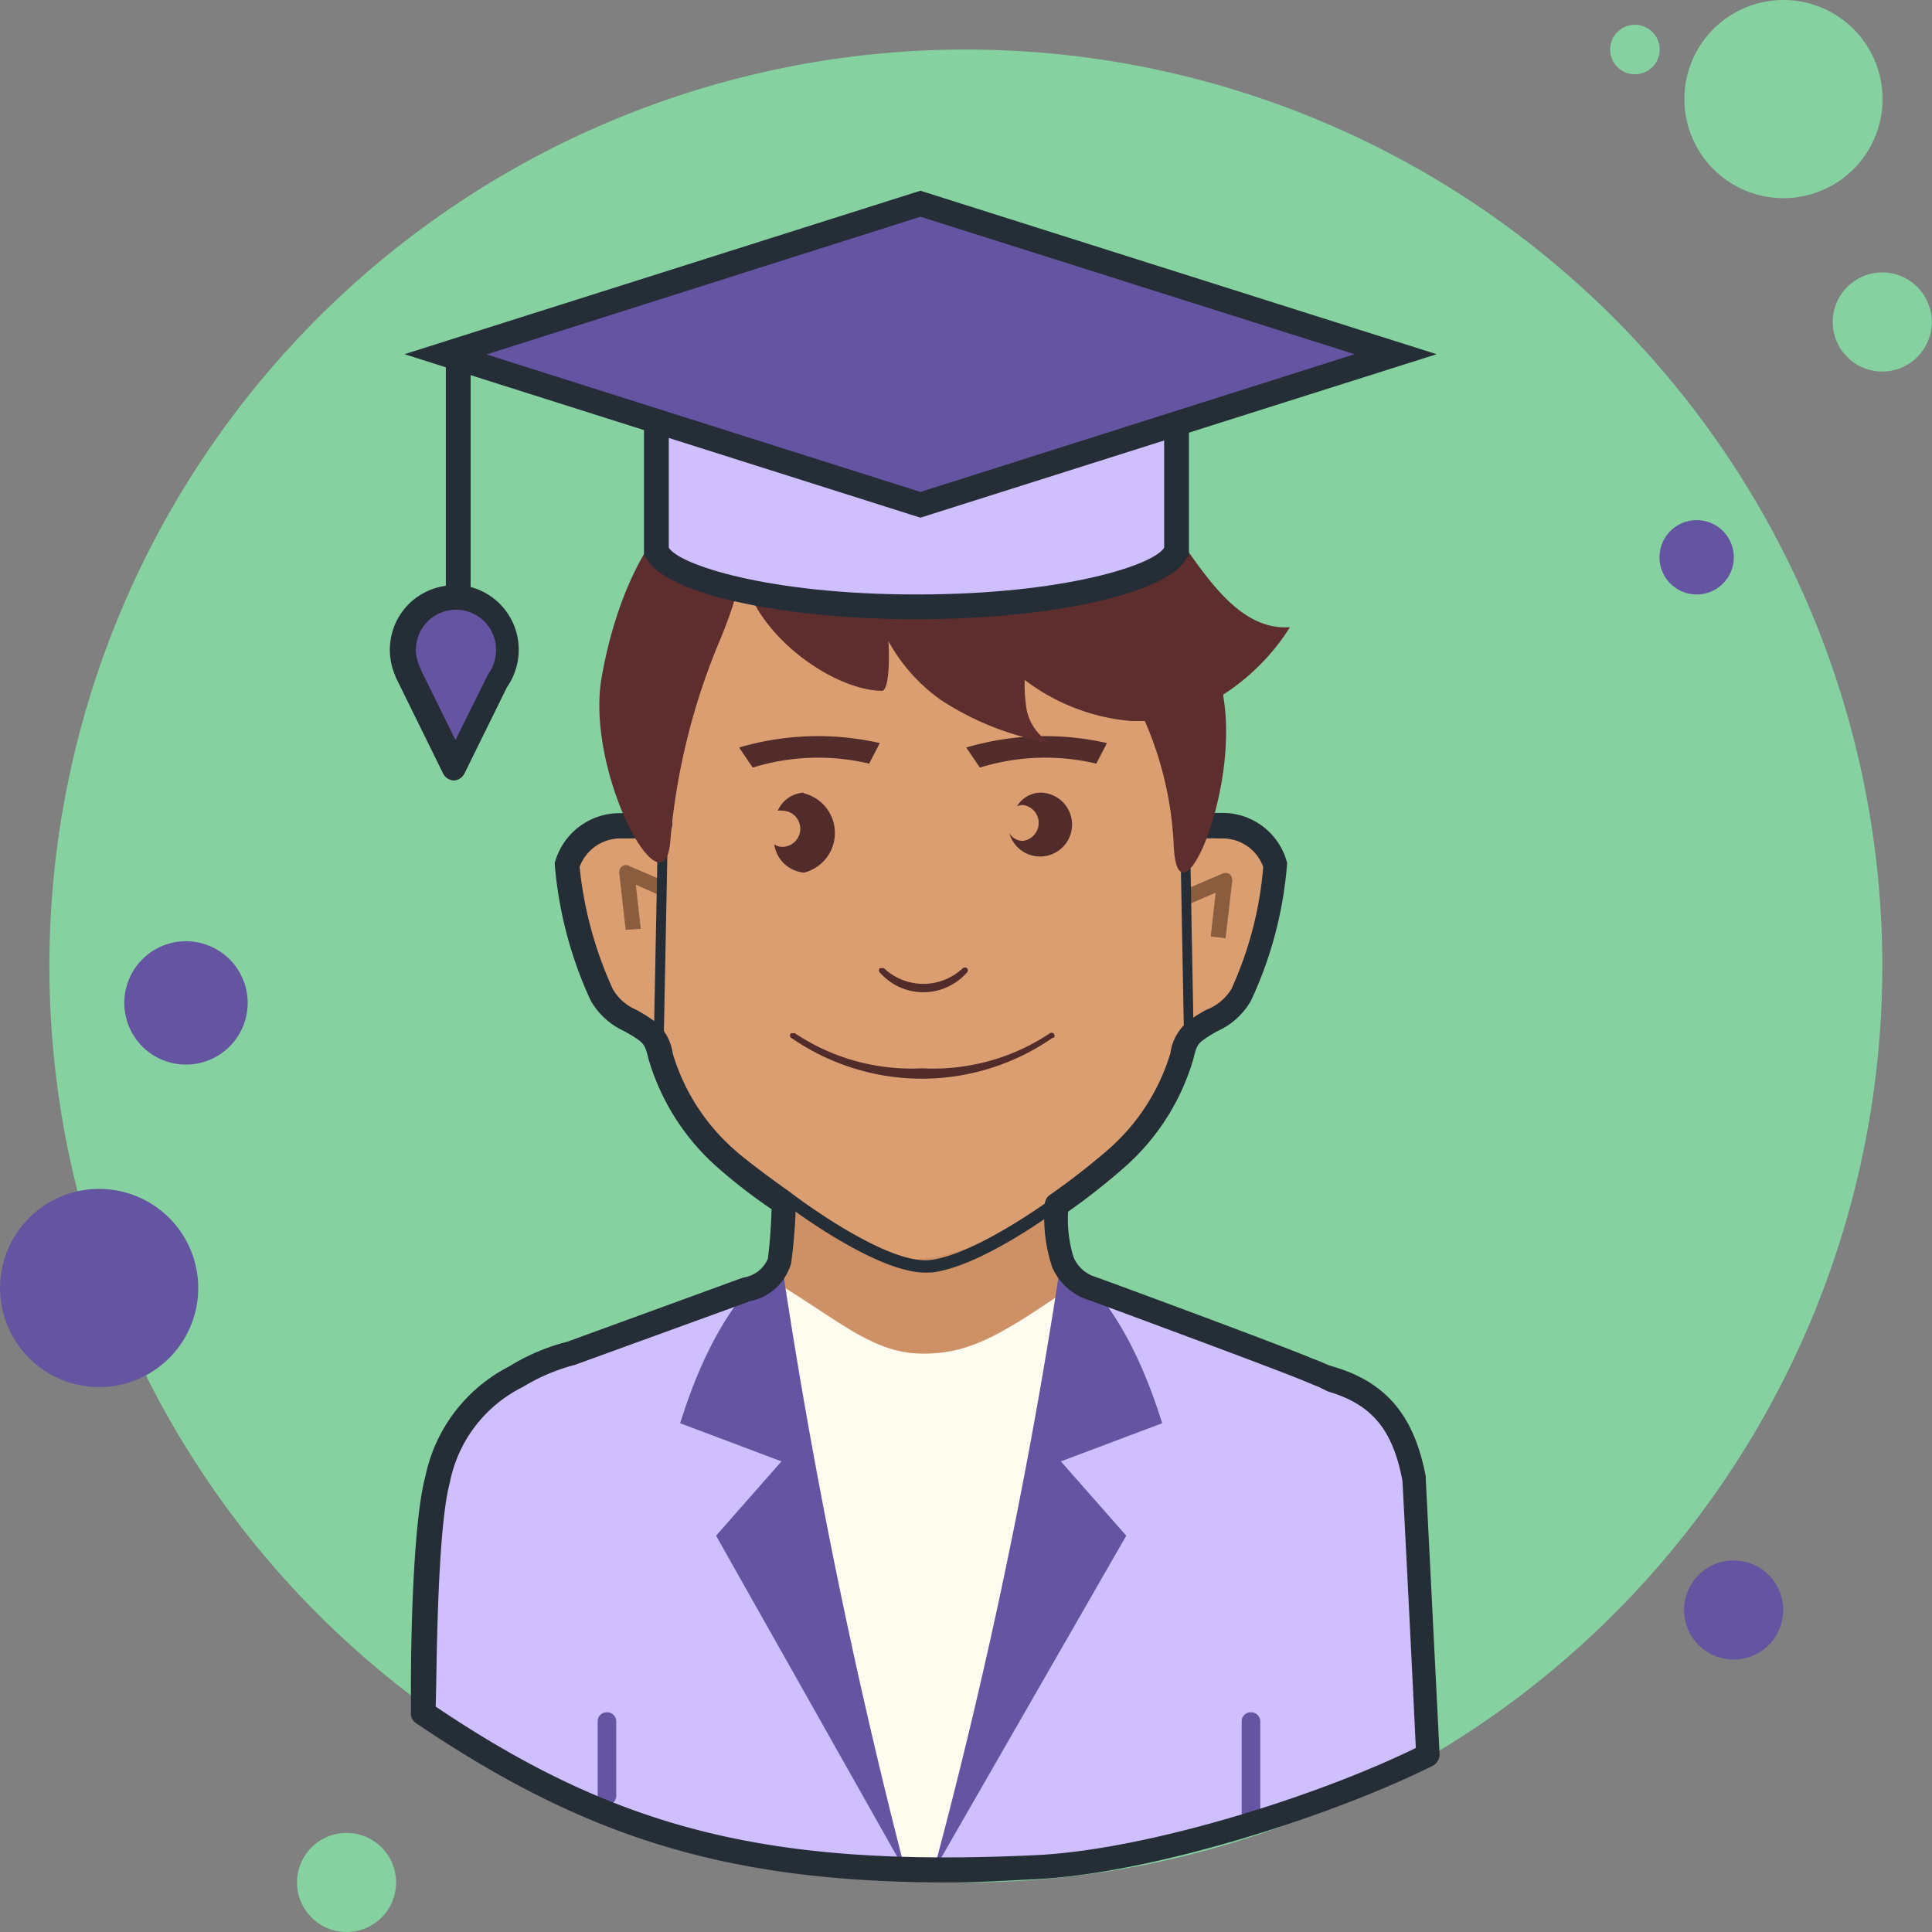 <svg id="Layer_1" data-name="Layer 1" xmlns="http://www.w3.org/2000/svg" viewBox="0 0 78 78"><rect x="0" y="0" width="78" height="78" fill="#808080" stroke="none"/><defs><style>.cls-1{fill:#85d1a0;}.cls-2{fill:#6454a1;}.cls-3{fill:#ce9065;}.cls-4{fill:#d0bfff;}.cls-5{fill:#fdfcef;}.cls-6{fill:#db9e71;}.cls-7{fill:#512c2b;}.cls-8{fill:#252d36;}.cls-9{fill:#895d3d;}.cls-10{fill:#5e2e2e;}</style></defs><title>student-iocn</title><path class="cls-1" d="M77,12a1,1,0,1,0,.71.29A1,1,0,0,0,77,12Z" transform="translate(-11 -11)"/><path class="cls-1" d="M50,13A37,37,0,1,0,76.16,23.84,37,37,0,0,0,50,13Z" transform="translate(-11 -11)"/><path class="cls-1" d="M83,11a4,4,0,1,0,2.83,1.17A4,4,0,0,0,83,11Z" transform="translate(-11 -11)"/><path class="cls-1" d="M87,22a2,2,0,1,0,1.41.59A2,2,0,0,0,87,22Z" transform="translate(-11 -11)"/><path class="cls-2" d="M81,74a2,2,0,1,0,1.41.59A2,2,0,0,0,81,74ZM15,59a4,4,0,1,0,2.83,1.17A4,4,0,0,0,15,59Z" transform="translate(-11 -11)"/><path class="cls-1" d="M25,85a2,2,0,1,0,1.41.59A2,2,0,0,0,25,85Z" transform="translate(-11 -11)"/><path class="cls-2" d="M18.5,49a2.49,2.49,0,1,0,1.77.73A2.51,2.51,0,0,0,18.5,49Zm61-17a1.5,1.5,0,1,0,1.06.44A1.5,1.5,0,0,0,79.5,32Z" transform="translate(-11 -11)"/><path class="cls-3" d="M68.12,70.53c-.4-2.15-1.28-3.41-3.34-4l-.35-.12-.58-.24c-1.25-.53-8.67-3.27-8.67-3.27a1.85,1.85,0,0,1-1.24-1.08,8.75,8.75,0,0,1-.24-2.91,46.9,46.9,0,0,1-5,1.42c-1.9.19-6-2.27-6-2.27s-.1,3-.23,3.71a1.67,1.67,0,0,1-1.28,1.13l-7.12,2.59a7.86,7.86,0,0,0-2.21.91,7.58,7.58,0,0,0-3.17,4.16s-.47,3.31-.45,3.43c0,.47-.09,1-.13,1.51,7.76,5.26,14,6.73,24.7,6.27,4.86-.22,12.09-2.62,15.89-4.53C68.48,73,68.12,70.53,68.12,70.53Z" transform="translate(-11 -11)"/><path class="cls-4" d="M68.22,70.64c-.41-2.14-1.28-3.4-3.34-4l-.35-.12-.59-.24c-.67-.29-7.32-2.61-9.46-3.41-2.92,2.06-4.23,2.85-6.17,2.85s-3.27-1.25-6.16-3l-3.24,1.2,0,0-.32.09-4.43,1.6a8,8,0,0,0-2.21.92,7.53,7.53,0,0,0-3.16,4.15s-.47,3.32-.45,3.44c0,.46-.09,5.44-.14,6,7.77,5.26,14,6.73,24.7,6.26,4.86-.21,12.1-2.61,15.89-4.52C68.57,77.57,68.22,70.64,68.22,70.64Z" transform="translate(-11 -11)"/><path class="cls-5" d="M55.2,73.27c-.73-.92-1.24-2-2-2.9a.52.52,0,0,1,0-.71,4.14,4.14,0,0,1,1.57-1c.64-.26,1.25-.54,1.88-.78a13.14,13.14,0,0,0-2.19-4.57.4.4,0,0,1,0-.5c-2.91,2-4.22,2.84-6.17,2.84s-3.17-1.15-5.8-2.78c-.24,1.52-1.62,3.58-.6,5.07.41.59,1.23.8,1.5,1.52.39,1-.18,2.52-.21,3.57a12.94,12.94,0,0,0,1.32,5.64.4.4,0,0,1,0,.23,39.26,39.26,0,0,1,1.83,3.89,32.84,32.84,0,0,1,1,3.53c.51,0,1,0,1.57,0,.48-2.29,1.79-4.51,2.7-6.65A23.46,23.46,0,0,1,55.2,73.27Z" transform="translate(-11 -11)"/><path class="cls-2" d="M35.5,83.88a.37.37,0,0,1-.37-.38v-3a.36.36,0,0,1,.37-.37.37.37,0,0,1,.38.37v3A.38.38,0,0,1,35.5,83.88Zm26,1a.37.37,0,0,1-.37-.38v-4a.36.36,0,0,1,.37-.37.37.37,0,0,1,.38.37v4A.38.38,0,0,1,61.5,84.88ZM53.83,61.93s2.37,1,4.09,6.53L53.83,70l2.64,3L48.69,86.54A223.93,223.93,0,0,0,53.83,61.93Zm-11.28,0s-2.37,1-4.09,6.53L42.55,70l-2.64,3,7.65,13.56A238.92,238.92,0,0,1,42.55,61.93Z" transform="translate(-11 -11)"/><path class="cls-6" d="M60.42,44h-.36c-1-.05-1.24.34-1.2-.26.08-1.06-.07-5.36-.07-5.58,0-4.45-4.65-8.09-10.79-8.29h0c.29,0,.25,0,.21,0s-.08,0,.79,0h0c-6.72.2-11.37,3.84-11.37,8.29,0,.22-.15,4.52-.07,5.58,0,.6-.24.21-1.2.26H36a2.22,2.22,0,0,0-2.1,1.58c.13.08.61,3.73,1.39,5.17.44.8,1.12.91,1.82,1.43a1.6,1.6,0,0,1,.57,1,8.93,8.93,0,0,0,2.67,4.1c.59.57,4.5,4.74,7.86,4.53s7.27-4,7.86-4.53a8.93,8.93,0,0,0,2.67-4.1,1.56,1.56,0,0,1,.57-1c.7-.52,1.38-.63,1.81-1.43.78-1.44,1.26-5.09,1.39-5.17A2.21,2.21,0,0,0,60.42,44Z" transform="translate(-11 -11)"/><path class="cls-7" d="M48.27,51.06a2.36,2.36,0,0,0,1.77-.8.12.12,0,0,0,0-.17.14.14,0,0,0-.17,0,2.32,2.32,0,0,1-3.18,0,.15.15,0,0,0-.09,0,.11.11,0,0,0-.08,0,.12.12,0,0,0,0,.17A2.34,2.34,0,0,0,48.27,51.06Zm-2.18-9.23.43-.83a11.25,11.25,0,0,0-5.68.18l.55.81A8.91,8.91,0,0,1,46.09,41.83Zm9.17,0,.43-.83a11.25,11.25,0,0,0-5.68.18l.55.81A8.91,8.91,0,0,1,55.26,41.83ZM43.45,43a1.22,1.22,0,0,0-1.05.73.57.57,0,0,1,.18,0,.73.73,0,0,1,0,1.46.58.58,0,0,1-.32-.1,1.33,1.33,0,0,0,1.2,1.14,1.65,1.65,0,0,0,0-3.2ZM53,43a1.14,1.14,0,0,0-.94.55.59.59,0,0,1,.23-.05.73.73,0,0,1,0,1.45.64.64,0,0,1-.54-.31A1.29,1.29,0,1,0,53,43Zm.53,9.91a.12.12,0,0,0-.15-.19,8.47,8.47,0,0,1-5.14,1.41,8.47,8.47,0,0,1-5.14-1.41.11.11,0,0,0-.08,0,.12.12,0,0,0-.09,0,.12.12,0,0,0,0,.17,9.26,9.26,0,0,0,10.58,0Z" transform="translate(-11 -11)"/><path class="cls-8" d="M49.32,87c-8.9,0-14.65-1.78-21.52-6.43a.47.47,0,0,1-.21-.45c0-.11,0-.48,0-1,0-2.18.1-6.72.58-8.5a6.46,6.46,0,0,1,3.38-4.45,8.38,8.38,0,0,1,2.35-1L41,62.58a1.28,1.28,0,0,0,1-.76,20.17,20.17,0,0,0,.15-2A22,22,0,0,1,40,58.16a9.33,9.33,0,0,1-2.81-4.38c-.11-.45-.16-.6-.38-.77s-.42-.27-.61-.38a3,3,0,0,1-1.35-1.23,16.28,16.28,0,0,1-1.45-5.47.34.34,0,0,1,0-.1,2.71,2.71,0,0,1,2.55-2h.4a3.49,3.49,0,0,1,.68,0c0-1.21,0-3.76.07-4.91,0-.29,0-.48,0-.52,0-4.53,4.25-8.16,10.08-8.8a.51.51,0,0,1,.3-.1h.67a.89.89,0,0,1,.63.08c6.06.62,10.49,4.26,10.49,8.81,0,0,0,.23,0,.52,0,1.17.1,3.81.06,4.91a3.08,3.08,0,0,1,.71,0h.37a2.69,2.69,0,0,1,2.55,2,.34.34,0,0,1,0,.1,16,16,0,0,1-1.45,5.47,2.93,2.93,0,0,1-1.34,1.23,5.07,5.07,0,0,0-.61.38c-.23.17-.28.33-.38.75a9.28,9.28,0,0,1-2.81,4.4,26.43,26.43,0,0,1-2.25,1.77,5.28,5.28,0,0,0,.22,1.83,1.41,1.41,0,0,0,.91.81c.35.12,7.5,2.76,8.74,3.29.23.08.43.17.59.24a2.63,2.63,0,0,0,.3.1c2.12.64,3.22,2,3.68,4.41a.17.17,0,0,1,0,.07s.35,6.93.56,11.15a.51.51,0,0,1-.28.47c-4,2-11.34,4.37-16.09,4.58C51.59,86.93,50.43,87,49.32,87Zm-20.73-7.1c7.42,5,13.55,6.49,24.17,6,4.51-.2,11.4-2.37,15.4-4.33-.19-4.06-.51-10.27-.54-10.79-.39-2.06-1.23-3.08-3-3.6L64.25,67l-.58-.24c-1.24-.52-8.59-3.23-8.67-3.26a2.38,2.38,0,0,1-1.52-1.34,6.27,6.27,0,0,1-.3-2.52.49.49,0,0,1,.21-.4,29.06,29.06,0,0,0,2.33-1.81,8.38,8.38,0,0,0,2.53-3.9A2,2,0,0,1,59,52.21a5.67,5.67,0,0,1,.72-.45,2,2,0,0,0,1-.84A14.78,14.78,0,0,0,62,46a1.74,1.74,0,0,0-1.63-1.15h-.32a2.91,2.91,0,0,0-.73.05.86.86,0,0,1-.76-.14.85.85,0,0,1-.21-.71c.06-.84,0-3.9,0-5.06,0-.3,0-.5,0-.55,0-4.18-4.38-7.5-10.28-7.86-5.67.37-9.88,3.69-9.88,7.86,0,0,0,.25,0,.55,0,1.16-.12,4.22-.06,5.06a.81.81,0,0,1-.2.71.87.87,0,0,1-.77.14,3.23,3.23,0,0,0-.7-.05H36A1.76,1.76,0,0,0,34.4,46a15.65,15.65,0,0,0,1.34,4.93,2,2,0,0,0,.95.84,6.48,6.48,0,0,1,.72.45,2,2,0,0,1,.75,1.31,8.33,8.33,0,0,0,2.54,3.93c.2.19,1.08.88,2.21,1.68a.51.51,0,0,1,.22.43A21.41,21.41,0,0,1,42.94,62a2.16,2.16,0,0,1-1.65,1.53L34.22,66.1A7.87,7.87,0,0,0,32.1,67a5.49,5.49,0,0,0-2.94,3.86c-.45,1.66-.52,6.28-.55,8.25C28.6,79.4,28.6,79.67,28.59,79.86Z" transform="translate(-11 -11)"/><path class="cls-9" d="M60.48,48.88l-.6-.07.2-1.77-1,.43-.24-.55,1.49-.64a.32.32,0,0,1,.3,0,.33.33,0,0,1,.12.28Zm-24.22-.34L36,46.24a.31.31,0,0,1,.12-.27.27.27,0,0,1,.3,0l1.49.64-.24.55-1-.44.2,1.78Z" transform="translate(-11 -11)"/><path class="cls-8" d="M37.6,53h0a.2.2,0,0,1-.2-.2l.17-8.65a.2.2,0,0,1,.2-.2h0a.22.22,0,0,1,.2.21l-.17,8.64A.2.2,0,0,1,37.6,53Z" transform="translate(-11 -11)"/><path class="cls-8" d="M59,53a.2.2,0,0,1-.2-.2l-.16-8.64a.21.21,0,0,1,.19-.21h0a.21.21,0,0,1,.2.2l.16,8.65A.19.19,0,0,1,59,53Z" transform="translate(-11 -11)"/><path class="cls-10" d="M63.08,36.32c-2.26.17-3.68-2.54-5.15-4.54a11.74,11.74,0,0,0-15.12-3.57A6.77,6.77,0,0,0,40,30.48c-2.64,1.12-4.13,4.56-4.71,7.87-.68,3.85,2.59,9.82,2.78,6.5A26.77,26.77,0,0,1,40,37a19.18,19.18,0,0,0,1-3c.32,2.5,3.57,4.87,5.61,4.89.22,0,.32-.86.26-2A7.12,7.12,0,0,0,49,39.27,11.74,11.74,0,0,0,53.42,41a2,2,0,0,1-1-1.55,5.88,5.88,0,0,1-.05-1,8.23,8.23,0,0,0,4.31,1.66h.54a14.11,14.11,0,0,1,1.17,5.1c.19,3.32,2.66-2.23,2-6.08,0,0,0-.06,0-.09A8.85,8.85,0,0,0,63.08,36.32Zm-21.71-4,0-.14,0,0A.75.75,0,0,0,41.37,32.29Z" transform="translate(-11 -11)"/><path class="cls-8" d="M48.37,62.38c-2,0-5.46-2.61-5.61-2.73a.25.25,0,1,1,.31-.39s3.71,2.82,5.49,2.61,4.77-2.38,4.79-2.4a.25.25,0,0,1,.35.05.24.24,0,0,1-.05.35c-.12.1-3.07,2.26-5,2.5Z" transform="translate(-11 -11)"/><path class="cls-8" d="M29,25h1V37H29Z" transform="translate(-11 -11)"/><path class="cls-2" d="M31.41,36.67a2.12,2.12,0,1,0-3.95,1.5h0L29.34,42l1.76-3.56A2.13,2.13,0,0,0,31.41,36.67Z" transform="translate(-11 -11)"/><path class="cls-8" d="M29.34,42.51a.51.51,0,0,1-.45-.28L27,38.39a.69.69,0,0,1-.05-.13,2.61,2.61,0,0,1,.8-3.09A2.67,2.67,0,0,1,30,34.7a2.61,2.61,0,0,1,1.85,1.84,2.64,2.64,0,0,1-.38,2.2l-1.72,3.49A.51.51,0,0,1,29.34,42.51ZM28,38.06l1.39,2.82,1.31-2.65a1.67,1.67,0,0,0,.27-1.43,1.62,1.62,0,0,0-3.18.44,1.65,1.65,0,0,0,.17.71A.36.36,0,0,1,28,38.06Z" transform="translate(-11 -11)"/><path class="cls-4" d="M48,35.5c-6.21,0-10.07-1.29-10.47-2.22l0-.07v-8h21v8.07l0,0C58.07,34.21,54.21,35.5,48,35.5Z" transform="translate(-11 -11)"/><path class="cls-8" d="M58,25.67v7.44C57.6,33.8,54,35,48,35s-9.6-1.21-10-1.89V25.67Zm1-1H37v8.81h.07C37.68,34.9,42.34,36,48,36s10.32-1.1,10.93-2.52H59Z" transform="translate(-11 -11)"/><path class="cls-2" d="M29,25.3l19.18-6.07L67.34,25.3,48.16,31.38Z" transform="translate(-11 -11)"/><path class="cls-8" d="M48.16,19.75,65.69,25.3,48.16,30.86,30.64,25.31Zm0-1.05L27.33,25.3l20.83,6.6L69,25.3Z" transform="translate(-11 -11)"/></svg>